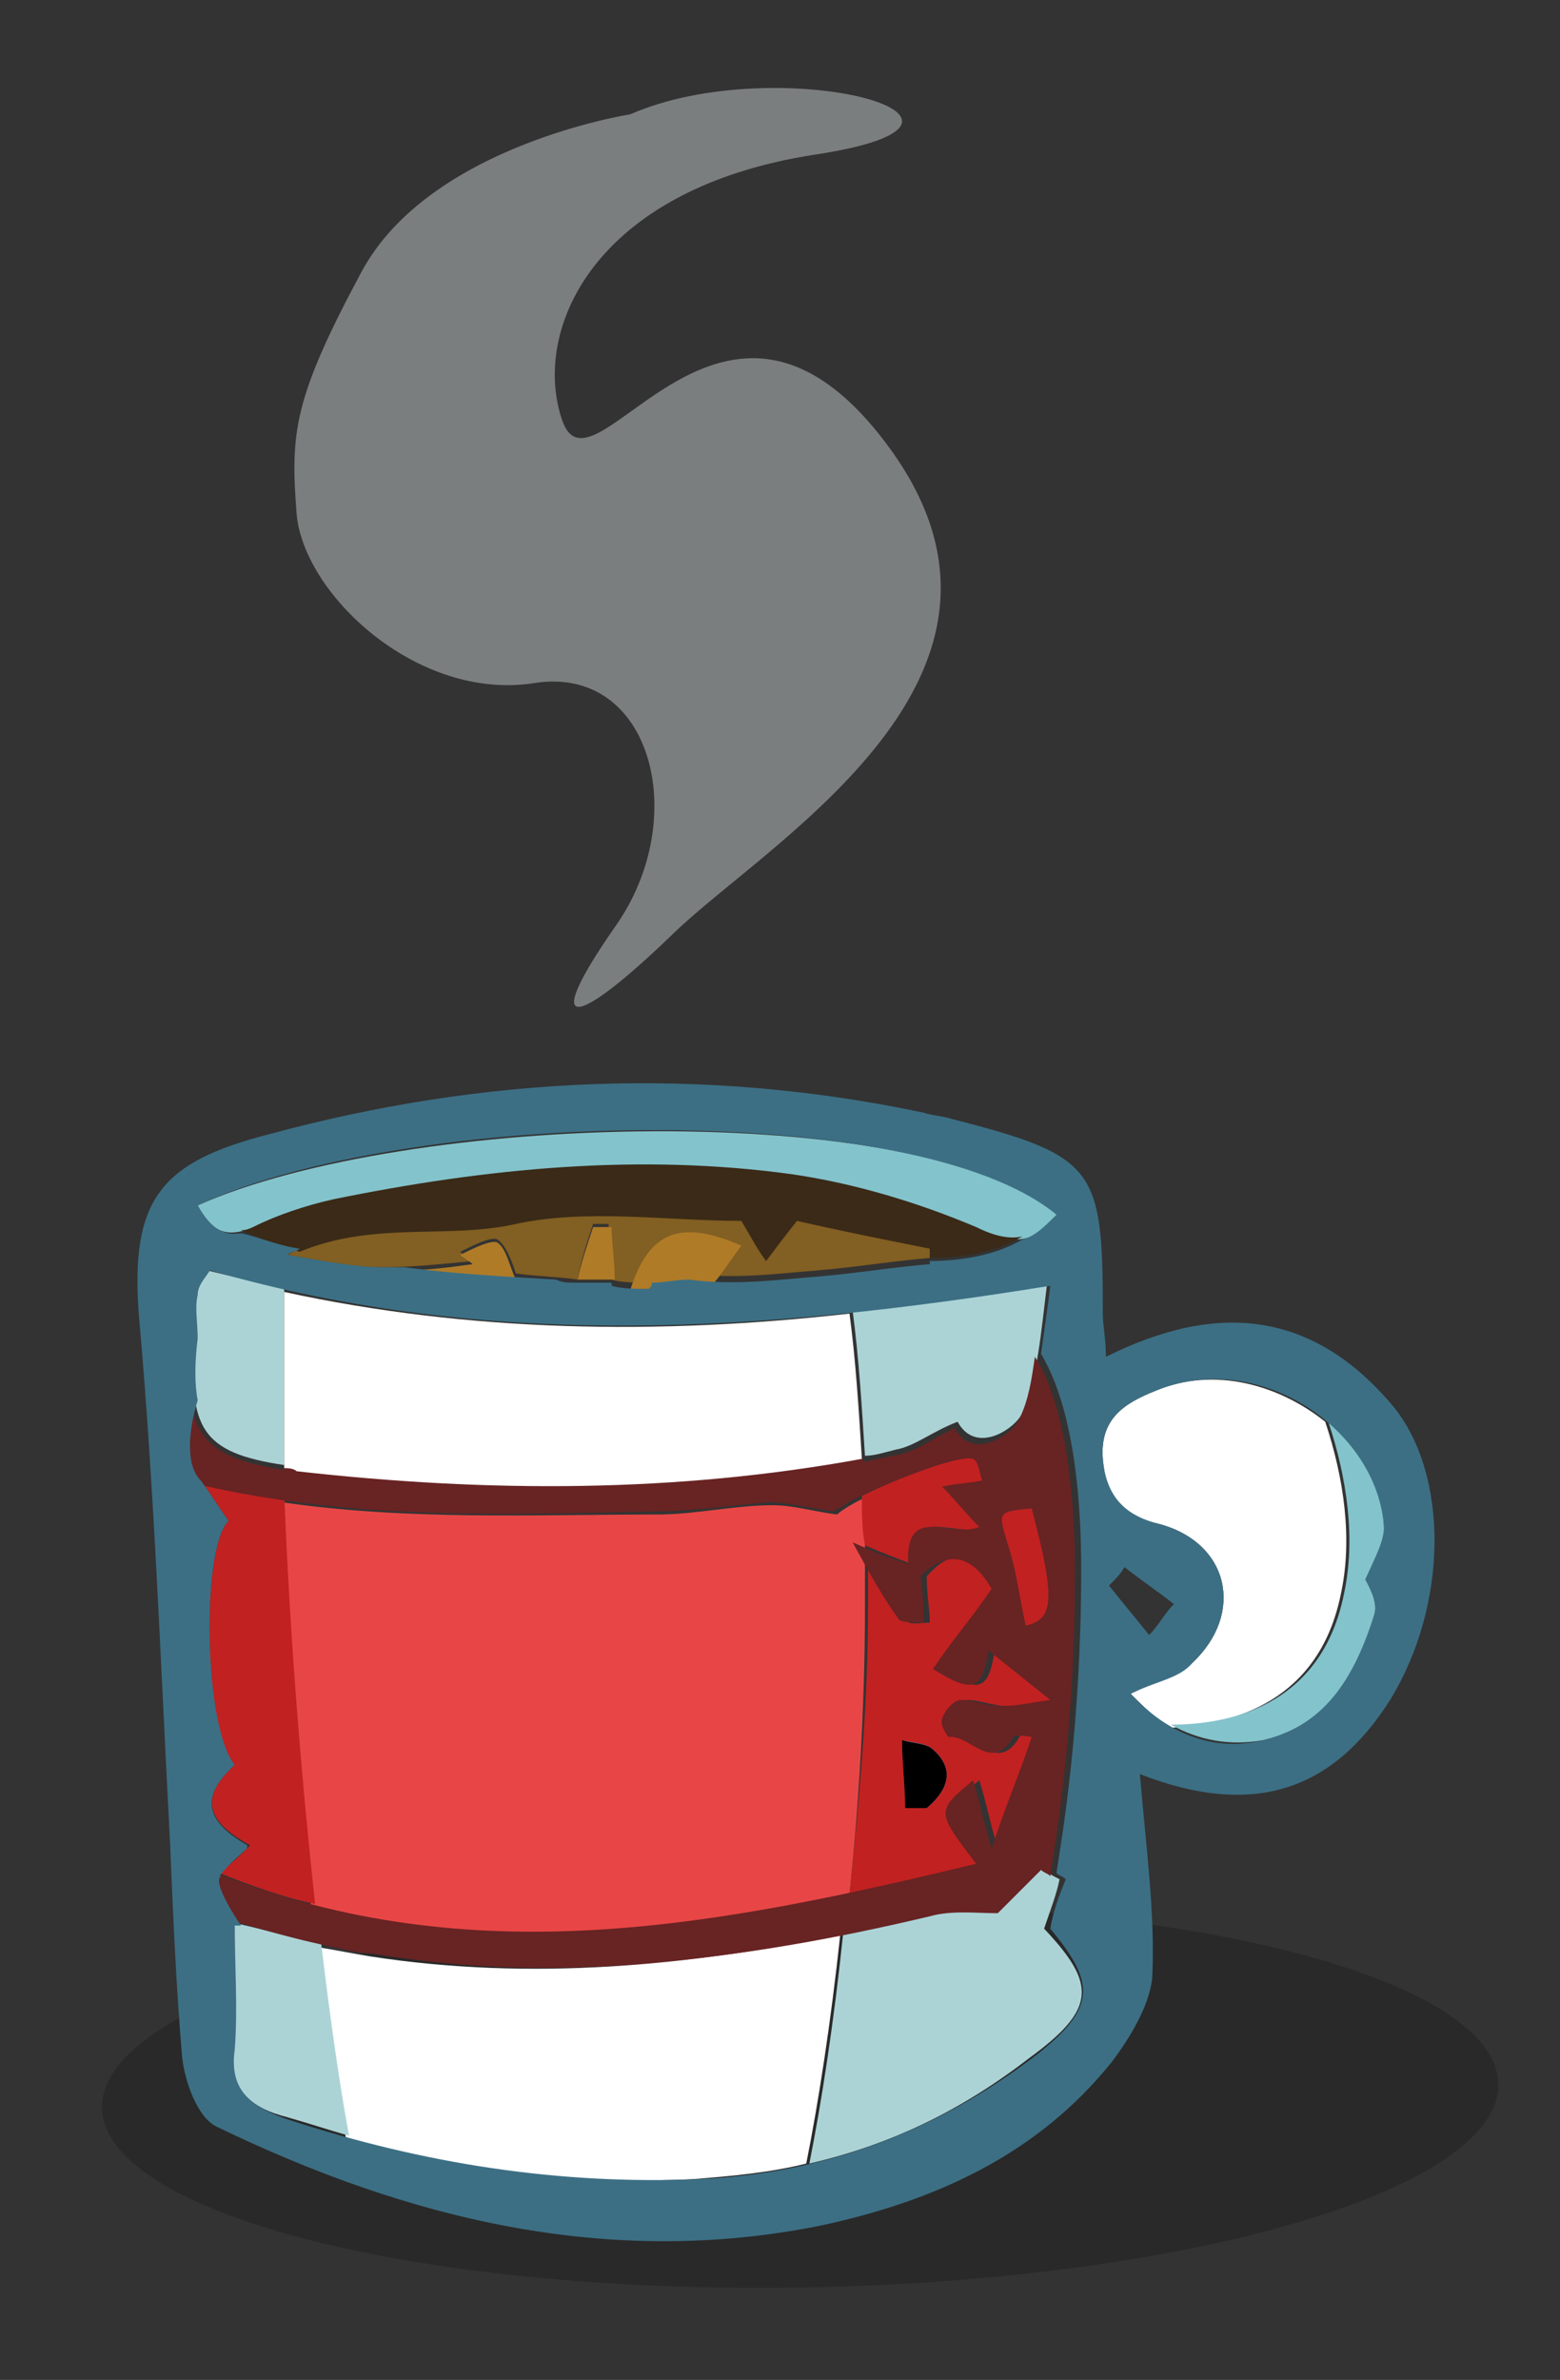 <?xml version="1.0" encoding="utf-8"?>
<!-- Generator: Adobe Illustrator 19.1.0, SVG Export Plug-In . SVG Version: 6.00 Build 0)  -->
<svg version="1.1" id="Layer_1" xmlns="http://www.w3.org/2000/svg" xmlns:xlink="http://www.w3.org/1999/xlink" x="0px" y="0px"
	 width="50.5px" height="77px" viewBox="0 0 50.5 77" enable-background="new 0 0 50.5 77" xml:space="preserve">
<rect x="0" y="0" width="50.5" height="77" fill="#333333" stroke="none"/>
<ellipse transform="matrix(1 -1.721236e-02 1.721236e-02 1 -1.163 0.455)" opacity="0.2" cx="25.9" cy="67.8" rx="22.6" ry="6.2"/>
<path opacity="0.45" fill="#D4DADD" d="M20.4,3.7c0,0-6.5,1-8.7,5.1S9.4,14,9.6,16.6c0.2,2.6,3.9,6.1,7.7,5.5s5.1,4.4,2.6,7.9
	c-2.5,3.6-1.2,3.2,1.9,0.2s12.4-8.3,7-15.7s-9.6,2-10.6-0.9c-1-2.9,1-7.5,8.2-8.6S25.2,1.6,20.4,3.7z"/>
<g>
	<g>
		<path fill="#83C3CC" d="M6.4,39c6.7-3,23.3-3.5,27.9,0.3c-0.8,0.9-1.4,1-2.6,0.5c-1.9-0.8-3.9-1.4-5.9-1.7c-5-0.7-10-0.2-14.9,0.8
			C9.9,39,9,39.3,8.2,39.7C7.3,40.1,6.8,39.8,6.4,39z"/>
		<path fill="#825F22" d="M9.3,40.6c2.5-1.3,5-0.6,7.4-1.1c2.3-0.5,4.9-0.1,7.3-0.1c0.3,0.5,0.5,0.9,0.8,1.3c0.3-0.4,0.6-0.8,1-1.3
			c1.3,0.3,2.8,0.6,4.3,0.9c0,0.1,0,0.3,0,0.4c-1.2,0.1-2.4,0.3-3.6,0.4c-1.3,0.1-2.7,0.3-4.2,0.1c0.3-0.3,0.6-0.7,0.9-1
			c-1.3-0.4-1.8-0.1-2.2,1.3c-0.4,0-0.9,0-1.2-0.1c0-0.7-0.1-1.3-0.1-1.8c-0.2,0-0.3,0-0.5,0c-0.2,0.6-0.4,1.2-0.5,1.8
			c-0.7-0.1-1.3-0.1-2-0.2c-0.1-0.3-0.3-0.9-0.6-1.1c-0.2-0.1-0.8,0.2-1.2,0.4c0.1,0.1,0.3,0.2,0.4,0.3c-1,0.1-2,0.2-2.9,0.2
			C11.4,41,10.5,40.8,9.3,40.6z"/>
		<path fill="#C12121" d="M33.2,52.6c-0.2-0.9-0.3-1.8-0.6-2.7c-0.3-1-0.3-1,0.8-1.1C34.2,51.8,34.1,52.4,33.2,52.6z"/>
		<path fill="#29ABE2" d="M29.4,58.5c0-0.7-0.1-1.5-0.1-2.2c0.3,0.1,0.8,0.1,1,0.3c0.8,0.7,0.4,1.4-0.2,1.9
			C29.8,58.5,29.6,58.5,29.4,58.5z"/>
	</g>
	<g>
		<path fill="#682323" d="M21.4,48.8c1.2,0,2.5-0.2,3.7-0.3c0.6,0,1.3,0.2,2.1,0.3c0.1-0.1,0.4-0.3,0.8-0.5c0-0.4,0-0.8-0.1-1.2
			c-6.1,1.2-12.2,1.1-18.3,0.3c-0.1,0-0.3,0-0.4-0.1c0,0.3,0,0.6,0,1C13.4,49,17.4,48.8,21.4,48.8z"/>
		<path fill="#682323" d="M27.4,62.6c0.1-0.4,0.1-0.9,0.1-1.3c-5.8,1.2-11.5,1.9-17.3,0.3c0.1,0.4,0.1,0.9,0.2,1.3
			c0.5,0.1,1.1,0.3,1.7,0.3C17.2,64.1,22.3,63.6,27.4,62.6z"/>
		<path d="M30,58.5c0.6-0.5,1-1.2,0.2-1.9c-0.2-0.2-0.7-0.2-1-0.3c0,0.7,0.1,1.5,0.1,2.2C29.6,58.5,29.8,58.5,30,58.5z"/>
		<path fill="#754C24" d="M28,50.5c0-0.1,0-0.3,0-0.4c-0.1,0-0.2-0.1-0.3-0.1C27.8,50.1,27.9,50.3,28,50.5z"/>
		<path fill="#E84646" d="M27.5,61.3c0.3-2.9,0.5-6.1,0.5-9.3c0-0.5,0-1,0-1.5c-0.1-0.2-0.2-0.4-0.3-0.5c0.1,0,0.2,0.1,0.3,0.1
			c0-0.6,0-1.1-0.1-1.6c-0.4,0.2-0.7,0.4-0.8,0.5c-0.8-0.1-1.4-0.3-2.1-0.3c-1.2,0-2.5,0.3-3.7,0.3c-4,0-8.1,0.2-12.2-0.4
			c0.1,5.1,0.5,9.6,1,13.3C16,63.2,21.7,62.5,27.5,61.3z"/>
		<path fill="#C12121" d="M27.5,61.3c1.4-0.3,2.9-0.6,4.3-1c-1.3-1.7-1.3-1.7-0.1-2.7c0.2,0.6,0.3,1.2,0.6,2.2
			c0.5-1.4,0.9-2.4,1.3-3.6c0,0-0.5-0.2-0.6,0c-0.7,1.2-1.4-0.1-2.1,0c-0.1,0-0.3-0.5-0.2-0.6c0.1-0.2,0.4-0.5,0.6-0.6
			c0.4,0,0.9,0.2,1.3,0.2c0.4,0,0.9-0.1,1.6-0.2c-0.9-0.7-1.4-1.2-2-1.6c-0.2,1.3-0.5,1.4-1.8,0.6c0.6-0.9,1.2-1.7,1.9-2.6
			c-0.8-1.3-1.5-1.3-2.3-0.4c0,0.6,0.1,1.1,0.1,1.5c-0.3,0-0.7,0.1-0.8-0.1c-0.4-0.5-0.7-1.1-1.2-1.9c0,0.5,0,1,0,1.5
			C28.1,55.2,27.8,58.4,27.5,61.3z M30.2,56.6c0.8,0.7,0.4,1.4-0.2,1.9c-0.2,0-0.4,0-0.7,0c0-0.7-0.1-1.5-0.1-2.2
			C29.6,56.4,30,56.4,30.2,56.6z"/>
		<path fill="#C12121" d="M29.5,50.6c-0.1-2,1.5-0.8,2.3-1.2c-0.5-0.5-0.8-0.9-1.2-1.3c0.4-0.1,0.8-0.1,1.3-0.2
			c-0.1-0.3-0.1-0.7-0.3-0.7c-0.4-0.2-2.5,0.6-3.7,1.2c0,0.5,0,1.1,0.1,1.6C28.7,50.3,29,50.4,29.5,50.6z"/>
		<path fill="#C12121" d="M6.5,47.9c0.3,0.4,0.6,0.9,0.9,1.3c-0.9,0.9-0.8,6.8,0.2,7.9c-1.1,1-1,1.8,0.5,2.6c-0.3,0.3-0.5,0.5-1,0.9
			c1,0.4,2.1,0.8,3.1,1c-0.4-3.7-0.8-8.2-1-13.3C8.3,48.2,7.4,48.1,6.5,47.9z"/>
		<path fill="#FFFFFF" d="M12,63.3c-0.6-0.1-1.1-0.2-1.7-0.3c0.3,2.5,0.7,4.6,0.9,6.2c3.7,1,7.5,1.5,11.3,1.3
			c1.2-0.1,2.4-0.2,3.6-0.5c0.4-2,0.8-4.6,1.1-7.4C22.3,63.6,17.2,64.1,12,63.3z"/>
		<path fill="#ABD3D6" d="M7.5,62.2c0,1.4,0.1,2.7,0,4c-0.1,1.4,0.6,2,1.8,2.3c0.7,0.2,1.3,0.4,2,0.6c-0.3-1.6-0.6-3.7-0.9-6.2
			C9.4,62.7,8.5,62.4,7.5,62.2z"/>
		<path fill="#ABD3D6" d="M33.8,62.4c0.2-0.6,0.4-1.1,0.5-1.6c-0.2-0.1-0.4-0.2-0.6-0.4c-0.5,0.5-1,1-1.4,1.4c-0.8,0-1.5,0-2.2,0.1
			c-0.9,0.2-1.8,0.4-2.8,0.6C27,65.4,26.6,68,26.2,70c2.6-0.6,4.9-1.7,7.1-3.4C35.5,65,35.5,64.2,33.8,62.4z"/>
		<path fill="#ABD3D6" d="M29,46.9c0.6-0.1,1.2-0.6,2-0.9c0.6,1.1,1.9,0.2,2.1-0.3c0.5-1.2,0.6-2.6,0.8-4.2
			c-2.1,0.4-4.2,0.7-6.3,0.9c0.2,1.5,0.3,3.1,0.4,4.7C28.3,47.1,28.6,47,29,46.9z"/>
		<path fill="#ABD3D6" d="M9.2,41.7c-0.8-0.2-1.7-0.4-2.5-0.6c-0.1,0.3-0.3,0.5-0.4,0.8c0,0.5,0.1,1,0,1.4c-0.2,2.9,0.2,3.7,2.9,4.1
			C9.2,45.6,9.2,43.7,9.2,41.7z"/>
		<path fill="#FFFFFF" d="M27.9,47.2c-0.1-1.6-0.2-3.2-0.4-4.7c-6.2,0.7-12.3,0.6-18.3-0.7c0,2,0,3.9,0,5.7c0.1,0,0.3,0,0.4,0.1
			C15.8,48.3,21.9,48.3,27.9,47.2z"/>
	</g>
	<g>
		<path fill="#FFFFFF" d="M43.4,51.6c0.4-1.8,0.1-3.8-0.5-5.6c-1.5-1.2-3.6-1.8-5.5-1c-1,0.4-1.8,0.9-1.7,2.2
			c0.1,1.2,0.5,1.8,1.8,2.1c2.3,0.6,2.8,2.9,1.1,4.5c-0.5,0.4-1.2,0.6-2,1c0.4,0.4,0.8,0.8,1.3,1.1C40,55.8,42.7,55,43.4,51.6z"/>
		<path fill="#83C3CC" d="M44.8,49.4C44.8,48.1,44,46.9,43,46c0.6,1.8,0.9,3.8,0.5,5.6c-0.7,3.4-3.4,4.2-5.6,4.2
			c0.9,0.5,1.9,0.7,3,0.5c2.1-0.5,3.1-2.2,3.6-4.1c0.1-0.4-0.2-0.9-0.3-1.1C44.5,50.5,44.9,49.9,44.8,49.4z"/>
	</g>
	<g>
		<path fill="none" d="M25.8,39.5c-0.4,0.5-0.7,0.9-1,1.3c-0.3-0.4-0.5-0.9-0.8-1.3c-2.4,0-4.9-0.4-7.3,0.1c-2.2,0.5-4.6-0.1-7,0.9
			c0.6,0.2,1.3,0.3,1.8,0.4c0.4,0,1,0.1,1.6,0.2c0.7,0,1.5-0.1,2.2-0.2c-0.1-0.1-0.3-0.2-0.4-0.3c0.4-0.1,1-0.5,1.2-0.4
			c0.3,0.2,0.5,0.8,0.6,1.1c0.4,0,0.9,0.1,1.3,0.1c0.2,0,0.4,0,0.7,0c0.2-0.5,0.3-1.1,0.5-1.7c0.2,0,0.3,0,0.5,0
			c0,0.6,0.1,1.1,0.1,1.7c0.3,0,0.5,0,0.8,0c0.2,0,0.3,0,0.5,0c0.3-1.2,0.9-1.6,2.1-1.3c-0.3,0.3-0.6,0.9-0.9,0.9c0,0,0,0,0,0
			c3.1,0,7.2-0.4,7.2-0.4s0.2,0.1,0.6,0.1c0-0.1,0-0.2,0-0.3C28.6,40.1,27.1,39.8,25.8,39.5z"/>
		<path fill="none" d="M7.8,39.9c-0.6-0.2-1.1-0.4-1.1-0.4S7.2,39.6,7.8,39.9c0.1,0,0.3-0.1,0.4-0.1c0.8-0.4,1.7-0.7,2.5-0.8
			c4.9-1,9.9-1.5,14.9-0.8c2,0.3,4.1,0.8,5.9,1.7c0.6,0.3,1.1,0.4,1.5,0.3c0.1-0.1,0.2-0.1,0.3-0.2c-0.1,0.1-0.2,0.1-0.3,0.2
			c0.4-0.1,0.8-0.3,1.1-0.8C29.6,35.5,13,35.9,6.4,39C6.8,39.7,7.2,40,7.8,39.9z"/>
		<path fill="none" d="M29.5,40.8c0,0-4.2,0.4-7.2,0.6c1.5,0.2,2.8,0.1,4.2-0.1c1.2-0.1,2.4-0.3,3.6-0.4c0,0,0-0.1,0-0.1
			C29.7,40.8,29.5,40.8,29.5,40.8z"/>
		<path fill="none" d="M19.8,41.5c0,0,0,0.1,0,0.1c0.3,0,0.8,0,1.2,0.1c0-0.1,0-0.1,0.1-0.2c-0.2,0-0.3,0-0.5,0
			C20.3,41.4,20.1,41.4,19.8,41.5z"/>
		<path fill="none" d="M9.7,40.5c-0.1,0.1-0.3,0.1-0.4,0.2c1.2,0.2,2.1,0.4,3.1,0.4c0.2,0,0.5,0,0.7,0c-0.7-0.1-1.2-0.1-1.6-0.2
			C11,40.8,10.3,40.6,9.7,40.5z"/>
		<path fill="none" d="M18.6,41.5C18.6,41.5,18.6,41.5,18.6,41.5c-0.2-0.1-0.4-0.1-0.6-0.1C18.2,41.4,18.4,41.5,18.6,41.5z"/>
		<path fill="none" d="M32.7,50c0.3,0.9,0.4,1.8,0.6,2.7c0.9-0.2,1-0.8,0.2-3.8C32.3,49,32.4,49,32.7,50z"/>
		<path fill="none" d="M37.5,45c-1,0.4-1.8,0.9-1.7,2.2c0.1,1.2,0.5,1.8,1.8,2.1c2.3,0.6,2.8,2.9,1.1,4.5c-0.5,0.4-1.2,0.6-2,1
			c1.2,1.3,2.7,1.9,4.3,1.5c2.1-0.5,3.1-2.2,3.6-4.1c0.1-0.4-0.2-0.9-0.3-1.1c0.3-0.7,0.6-1.2,0.6-1.7C44.7,46.4,40.8,43.6,37.5,45z
			"/>
		<path fill="none" d="M38.1,51.9c-0.5-0.4-1.1-0.8-1.6-1.2c-0.2,0.2-0.4,0.4-0.5,0.6c0.5,0.6,0.9,1.1,1.4,1.7
			C37.5,52.6,37.8,52.3,38.1,51.9z"/>
		<path fill="none" d="M9.6,47.5c6.5,0.9,12.9,0.9,19.4-0.5c0.6-0.1,1.2-0.6,2-0.9c0.6,1.1,1.9,0.2,2.1-0.3c0.5-1.2,0.6-2.6,0.8-4.2
			c-9.3,1.6-18.2,2.1-27.2-0.5c-0.1,0.3-0.3,0.5-0.4,0.8c0,0.5,0.1,1,0,1.4C6.2,46.4,6.6,47.1,9.6,47.5z"/>
		<path fill="none" d="M31.8,60.4c-1.3-1.7-1.3-1.7-0.1-2.7c0.2,0.6,0.3,1.2,0.6,2.2c0.5-1.4,0.9-2.4,1.3-3.6c0,0-0.5-0.2-0.6,0
			c-0.7,1.2-1.4-0.1-2.1,0c-0.1,0-0.3-0.5-0.2-0.6c0.1-0.2,0.4-0.5,0.6-0.6c0.4,0,0.9,0.2,1.3,0.2c0.4,0,0.9-0.1,1.6-0.2
			c-0.9-0.7-1.4-1.2-2-1.6c-0.2,1.3-0.5,1.4-1.8,0.6c0.6-0.9,1.2-1.7,1.9-2.6c-0.8-1.3-1.5-1.3-2.3-0.4c0,0.6,0.1,1.1,0.1,1.5
			c-0.3,0-0.7,0.1-0.8-0.1c-0.5-0.7-0.9-1.4-1.5-2.5c0.9,0.3,1.2,0.5,1.8,0.7c-0.1-2,1.5-0.8,2.3-1.2c-0.5-0.5-0.8-0.9-1.2-1.3
			c0.4-0.1,0.8-0.1,1.3-0.2c-0.1-0.3-0.1-0.7-0.3-0.7c-0.6-0.2-4.2,1.3-4.5,1.7c-0.8-0.1-1.4-0.3-2.1-0.3c-1.2,0-2.5,0.3-3.7,0.3
			c-4.9,0-9.9,0.3-14.9-0.9c0.3,0.4,0.6,0.9,0.9,1.3c-0.9,0.9-0.8,6.8,0.2,7.9c-1.1,1-1,1.8,0.5,2.6c-0.3,0.3-0.5,0.5-1,0.9
			C15.5,64,23.5,62.3,31.8,60.4z"/>
		<path fill="none" d="M34.4,60.8c-0.2-0.1-0.4-0.2-0.6-0.4c-0.5,0.5-1,1-1.4,1.4c-0.8,0-1.5,0-2.2,0.1c-6,1.3-12,2.2-18.1,1.3
			c-1.5-0.2-3-0.7-4.5-1.1c0,1.4,0.1,2.7,0,4c-0.1,1.4,0.6,2,1.8,2.3c4.3,1.4,8.7,2.1,13.3,1.9c4-0.2,7.6-1.4,10.7-3.9
			c2.1-1.6,2.2-2.4,0.5-4.2C34,61.8,34.2,61.3,34.4,60.8z"/>
		<path fill="#AF7B27" d="M16.1,40.2c-0.2-0.1-0.8,0.2-1.2,0.4c0.1,0.1,0.3,0.2,0.4,0.3c-0.7,0.1-1.5,0.2-2.2,0.2
			c1.4,0.1,3.2,0.3,4.9,0.4c-0.5,0-0.9-0.1-1.3-0.1C16.5,41,16.4,40.4,16.1,40.2z"/>
		<path fill="#AF7B27" d="M24,40.3c-2.1-0.9-3.2-0.5-3.8,2.2c0.7,0,1.4-0.5,2.2-0.5c0,0,0,0,0,0C22.9,42,23.4,41.1,24,40.3z"/>
		<path fill="#AF7B27" d="M19.2,39.7c-0.2,0.6-0.4,1.2-0.5,1.7c0.4,0,0.8,0,1.2,0c0-0.6-0.1-1.2-0.1-1.7
			C19.5,39.7,19.3,39.7,19.2,39.7z"/>
		<path fill="#3A2A17" d="M31.6,39.7c-1.9-0.8-3.9-1.4-5.9-1.7c-5-0.7-10-0.2-14.9,0.8C9.9,39,9,39.3,8.2,39.7
			c-0.2,0.1-0.3,0.1-0.4,0.1C8.3,40,9,40.3,9.7,40.5c2.4-1,4.8-0.4,7-0.9c2.3-0.5,4.9-0.1,7.3-0.1c0.3,0.5,0.5,0.9,0.8,1.3
			c0.3-0.4,0.6-0.8,1-1.3c1.3,0.3,2.8,0.6,4.3,0.9c0,0.1,0,0.2,0,0.3c0.7,0,2-0.1,3-0.7C32.7,40.1,32.2,40,31.6,39.7z"/>
	</g>
	<g>
		<path fill="none" d="M7.4,60.7L8,60.4l0-0.7c-0.3,0.2-0.5,0.5-0.9,0.9c0,0,0.1,0,0.1,0C7.3,60.6,7.4,60.7,7.4,60.7z"/>
		<path fill="none" d="M6.5,47.9c0.3,0.4,0.6,0.9,0.9,1.3c-0.9,0.9-0.8,6.8,0.2,7.9c-1.1,0.9-1,1.8,0.4,2.6l0.2-10.6
			C8.3,49.1,7.4,48.7,6.5,47.9z"/>
		<path fill="none" d="M31.8,60.4c-1.3-1.7-1.3-1.7-0.1-2.7c0.2,0.6,0.3,1.2,0.6,2.2c0.5-1.4,0.9-2.4,1.3-3.6c0,0-0.5-0.2-0.6,0
			c-0.7,1.2-1.4-0.1-2.1,0c-0.1,0-0.3-0.5-0.2-0.6c0.1-0.2,0.4-0.5,0.6-0.6c0.4,0,0.9,0.2,1.3,0.2c0.4,0,0.9-0.1,1.6-0.2
			c-0.9-0.7-1.4-1.2-2-1.6c-0.2,1.3-0.5,1.4-1.8,0.6c0.6-0.9,1.2-1.7,1.9-2.6c-0.8-1.3-1.5-1.3-2.3-0.4c0,0.6,0.1,1.1,0.1,1.5
			c-0.3,0-0.7,0.1-0.8-0.1c-0.5-0.7-0.9-1.4-1.5-2.5c0.9,0.3,1.2,0.5,1.8,0.7c-0.1-2,1.5-0.8,2.3-1.2c-0.5-0.5-0.8-0.9-1.2-1.3
			c0.4-0.1,0.8-0.1,1.3-0.2c-0.1-0.3-0.1-0.7-0.3-0.7c-0.6-0.2-4.2,1.3-4.5,1.7c-0.8-0.1-1.4-0.3-2.1-0.3c-1.2,0-2.5,0.3-3.7,0.3
			c-4.9,0-9.9,0.3-14.9-0.9c1,0.8,1.8,1.2,1.8,1.2L8,59.7c0,0,0,0,0.1,0c0,0,0,0-0.1,0l0,0.7l-0.6,0.2c0,0-0.1,0-0.2,0
			C15.5,64,23.6,62.3,31.8,60.4z"/>
		<path fill="none" d="M33,43c0,0,0.3,0.2,0.6,0.8c0.1-0.7,0.2-1.4,0.3-2.2c-9.3,1.6-18.2,2.1-27.2-0.5c-0.1,0.3-0.3,0.5-0.4,0.8
			c0,0.5,0.1,1,0,1.4c-0.1,0.8-0.1,1.4,0,2c0.2-0.8,0.5-1.4,0.5-1.4L33,43z"/>
		<path fill="none" d="M7.8,39.9C8.3,40,9,40.3,9.7,40.5c-0.1,0.1-0.3,0.1-0.4,0.2c1.2,0.2,2.1,0.4,3.1,0.4c0.2,0,0.5,0,0.7,0
			c1.4,0.1,3.2,0.3,4.9,0.4c0.2,0,0.4,0,0.6,0.1c0,0,0,0,0,0c0.4,0,0.8,0,1.2,0c0,0,0,0.1,0,0.1c0.3,0,0.8,0,1.2,0.1
			c0-0.1,0-0.1,0.1-0.2c0.4,0,0.8,0,1.2-0.1c1.5,0.2,2.8,0.1,4.2-0.1c1.2-0.1,2.4-0.3,3.6-0.4c0,0,0-0.1,0-0.1c0.7,0,2-0.1,3-0.7
			c0.4-0.1,0.8-0.3,1.1-0.8C29.6,35.5,13,35.9,6.4,39C6.8,39.7,7.2,40,7.8,39.9z"/>
		<path fill="none" d="M9.6,47.5c6.5,0.9,12.9,0.9,19.4-0.5c0.6-0.1,1.2-0.6,2-0.9c0.6,1.1,1.9,0.2,2.1-0.3c0.3-0.6,0.4-1.3,0.5-2
			C33.2,43.2,33,43,33,43L6.8,43.9c0,0-0.3,0.6-0.5,1.4C6.6,46.7,7.4,47.2,9.6,47.5z"/>
		<path fill="none" d="M32.7,50c0.3,0.9,0.4,1.8,0.6,2.7c0.9-0.2,1-0.8,0.2-3.8C32.3,49,32.4,49,32.7,50z"/>
		<path fill="none" d="M38.1,51.9c-0.5-0.4-1.1-0.8-1.6-1.2c-0.2,0.2-0.4,0.4-0.5,0.6c0.5,0.6,0.9,1.1,1.4,1.7
			C37.5,52.6,37.8,52.3,38.1,51.9z"/>
		<path fill="none" d="M37.5,45c-1,0.4-1.8,0.9-1.7,2.2c0.1,1.2,0.5,1.8,1.8,2.1c2.3,0.6,2.8,2.9,1.1,4.5c-0.5,0.4-1.2,0.6-2,1
			c1.2,1.3,2.7,1.9,4.3,1.5c2.1-0.5,3.1-2.2,3.6-4.1c0.1-0.4-0.2-0.9-0.3-1.1c0.3-0.7,0.6-1.2,0.6-1.7C44.7,46.4,40.8,43.6,37.5,45z
			"/>
		<path fill="none" d="M34.4,60.8c-0.1-0.1-0.2-0.1-0.3-0.2C34,61,34,61.2,34,61.2s0-0.2,0.1-0.6c-0.1-0.1-0.2-0.1-0.3-0.2
			c-0.5,0.5-1,1-1.4,1.4c-0.8,0-1.5,0-2.2,0.1c-6,1.3-12,2.2-18.1,1.3c-1.5-0.2-2.9-0.7-4.3-1c0.1,0.1,0.1,0.2,0.2,0.4
			c-0.1-0.1-0.2-0.2-0.2-0.4c-0.1,0-0.1,0-0.2,0c0,1.4,0.1,2.7,0,4c-0.1,1.4,0.6,2,1.8,2.3c4.3,1.4,8.7,2.1,13.3,1.9
			c4-0.2,7.6-1.4,10.7-3.9c2.1-1.6,2.2-2.4,0.5-4.2C34,61.8,34.2,61.3,34.4,60.8z"/>
		<path fill="#682323" d="M30.1,62c0.7-0.2,1.5-0.1,2.2-0.1c0.4-0.4,0.9-0.9,1.4-1.4c0.1,0.1,0.2,0.1,0.3,0.2
			c0.2-1.3,0.8-4.8,0.8-9.8c0-4-0.7-6.1-1.3-7c-0.1,0.7-0.2,1.4-0.5,2c-0.2,0.5-1.5,1.4-2.1,0.3c-0.8,0.4-1.3,0.8-2,0.9
			c-6.4,1.4-12.9,1.4-19.4,0.5c-2.2-0.3-3.1-0.8-3.3-2.2c-0.3,1-0.4,2.1,0.1,2.6c5.1,1.2,10,1,14.9,0.9c1.2,0,2.5-0.2,3.7-0.3
			c0.6,0,1.3,0.2,2.1,0.3c0.2-0.3,3.9-1.9,4.5-1.7c0.2,0.1,0.2,0.5,0.3,0.7c-0.5,0.1-0.9,0.1-1.3,0.2c0.4,0.4,0.7,0.8,1.2,1.3
			c-0.9,0.4-2.4-0.8-2.3,1.2c-0.6-0.2-0.9-0.3-1.8-0.7c0.6,1.1,1,1.8,1.5,2.5c0.1,0.1,0.5,0.1,0.8,0.1c0-0.4,0-0.9-0.1-1.5
			c0.8-0.8,1.6-0.8,2.3,0.4c-0.6,0.9-1.3,1.7-1.9,2.6c1.3,0.8,1.6,0.7,1.8-0.6c0.5,0.4,1,0.8,2,1.6c-0.7,0.1-1.1,0.2-1.6,0.2
			c-0.4,0-0.9-0.2-1.3-0.2c-0.2,0-0.5,0.3-0.6,0.6c-0.1,0.2,0.2,0.6,0.2,0.6c0.7-0.1,1.4,1.2,2.1,0c0.1-0.1,0.6,0,0.6,0
			c-0.4,1.2-0.8,2.1-1.3,3.6c-0.3-1-0.4-1.6-0.6-2.2c-1.2,1-1.2,1,0.1,2.7c-8.3,2-16.3,3.6-24.6,0.3C7,60.7,7,61.1,7.7,62.2
			c1.4,0.4,2.8,0.8,4.3,1C18.1,64.2,24.2,63.4,30.1,62z M33.2,52.6c-0.2-0.9-0.3-1.8-0.6-2.7c-0.3-1-0.3-1,0.8-1.1
			C34.2,51.8,34.1,52.4,33.2,52.6z"/>
		<path fill="#682323" d="M8,59.7L8,59.7C8,59.8,8.1,59.7,8,59.7C8.1,59.7,8,59.7,8,59.7z"/>
		<path fill="#3C6F84" d="M45.1,45.5c-2.6-3.1-5.7-3.4-9.3-1.6c0-0.6-0.1-1-0.1-1.4c0-4.7-0.2-5.1-4.9-6.3c-0.3-0.1-0.6-0.1-0.9-0.2
			c-7.1-1.5-14.2-1.2-21.2,0.7c-3.5,0.9-4.5,2.1-4.2,5.9c0.5,5.6,0.7,11.3,1,16.9c0.1,2.4,0.2,4.8,0.4,7.1c0.1,0.8,0.5,1.9,1.1,2.2
			c6.2,3,12.7,4.6,19.6,3.2c3.7-0.8,7-2.3,9.4-5.3c0.6-0.8,1.2-1.8,1.3-2.7c0.1-2.1-0.2-4.2-0.4-6.6c3.6,1.4,6.2,0.6,8.1-2.4
			C46.9,51.9,46.9,47.7,45.1,45.5z M34.2,39.3c-0.4,0.4-0.7,0.7-1.1,0.8c-1,0.6-2.3,0.7-3,0.7c0,0,0,0.1,0,0.1
			c-1.2,0.1-2.4,0.3-3.6,0.4c-1.3,0.1-2.7,0.3-4.2,0.1c-0.4,0-0.8,0.1-1.2,0.1c0,0.1,0,0.1-0.1,0.2c-0.4,0-0.9,0-1.2-0.1
			c0,0,0-0.1,0-0.1c-0.4,0-0.8,0-1.2,0c0,0,0,0,0,0c-0.2,0-0.4,0-0.6-0.1c-1.7-0.1-3.5-0.2-4.9-0.4c-0.2,0-0.5,0-0.7,0
			c-0.9,0-1.9-0.2-3.1-0.4c0.1-0.1,0.3-0.1,0.4-0.2C9,40.3,8.3,40,7.8,39.9c-0.6,0.1-1-0.2-1.4-0.9C13,35.9,29.6,35.5,34.2,39.3z
			 M33.4,66.6c-3.2,2.4-6.7,3.7-10.7,3.9c-4.6,0.2-9-0.5-13.3-1.9c-1.2-0.4-2-0.9-1.8-2.3c0.1-1.3,0-2.7,0-4c0.1,0,0.1,0,0.2,0
			C7,61.1,7,60.7,7.2,60.7c0,0-0.1,0-0.1,0C7.5,60.2,7.8,60,8,59.8l0-0.1c-1.4-0.8-1.5-1.6-0.4-2.6c-1-1.2-1.1-7-0.2-7.9
			c-0.3-0.4-0.6-0.9-0.9-1.3c-0.5-0.5-0.4-1.6-0.1-2.6c-0.1-0.5-0.1-1.2,0-2c0-0.5-0.1-1,0-1.4c0-0.3,0.2-0.5,0.4-0.8
			c9,2.6,17.9,2,27.2,0.5c-0.1,0.8-0.2,1.5-0.3,2.2c0.6,1,1.3,3,1.3,7c0,5-0.6,8.5-0.8,9.8c0.1,0.1,0.2,0.1,0.3,0.2
			c-0.2,0.5-0.4,1-0.5,1.6C35.5,64.2,35.5,65,33.4,66.6z M35.9,51.3c0.2-0.2,0.4-0.4,0.5-0.6c0.5,0.4,1.1,0.8,1.6,1.2
			c-0.3,0.3-0.5,0.7-0.8,1C36.8,52.4,36.3,51.8,35.9,51.3z M44.5,52.2c-0.6,1.9-1.5,3.6-3.6,4.1c-1.6,0.4-3.1-0.2-4.3-1.5
			c0.8-0.4,1.6-0.5,2-1c1.7-1.6,1.2-3.9-1.1-4.5c-1.2-0.3-1.7-1-1.8-2.1c-0.1-1.3,0.7-1.8,1.7-2.2c3.4-1.4,7.2,1.3,7.4,4.4
			c0,0.5-0.3,1-0.6,1.7C44.3,51.3,44.6,51.8,44.5,52.2z"/>
	</g>
</g>
</svg>
